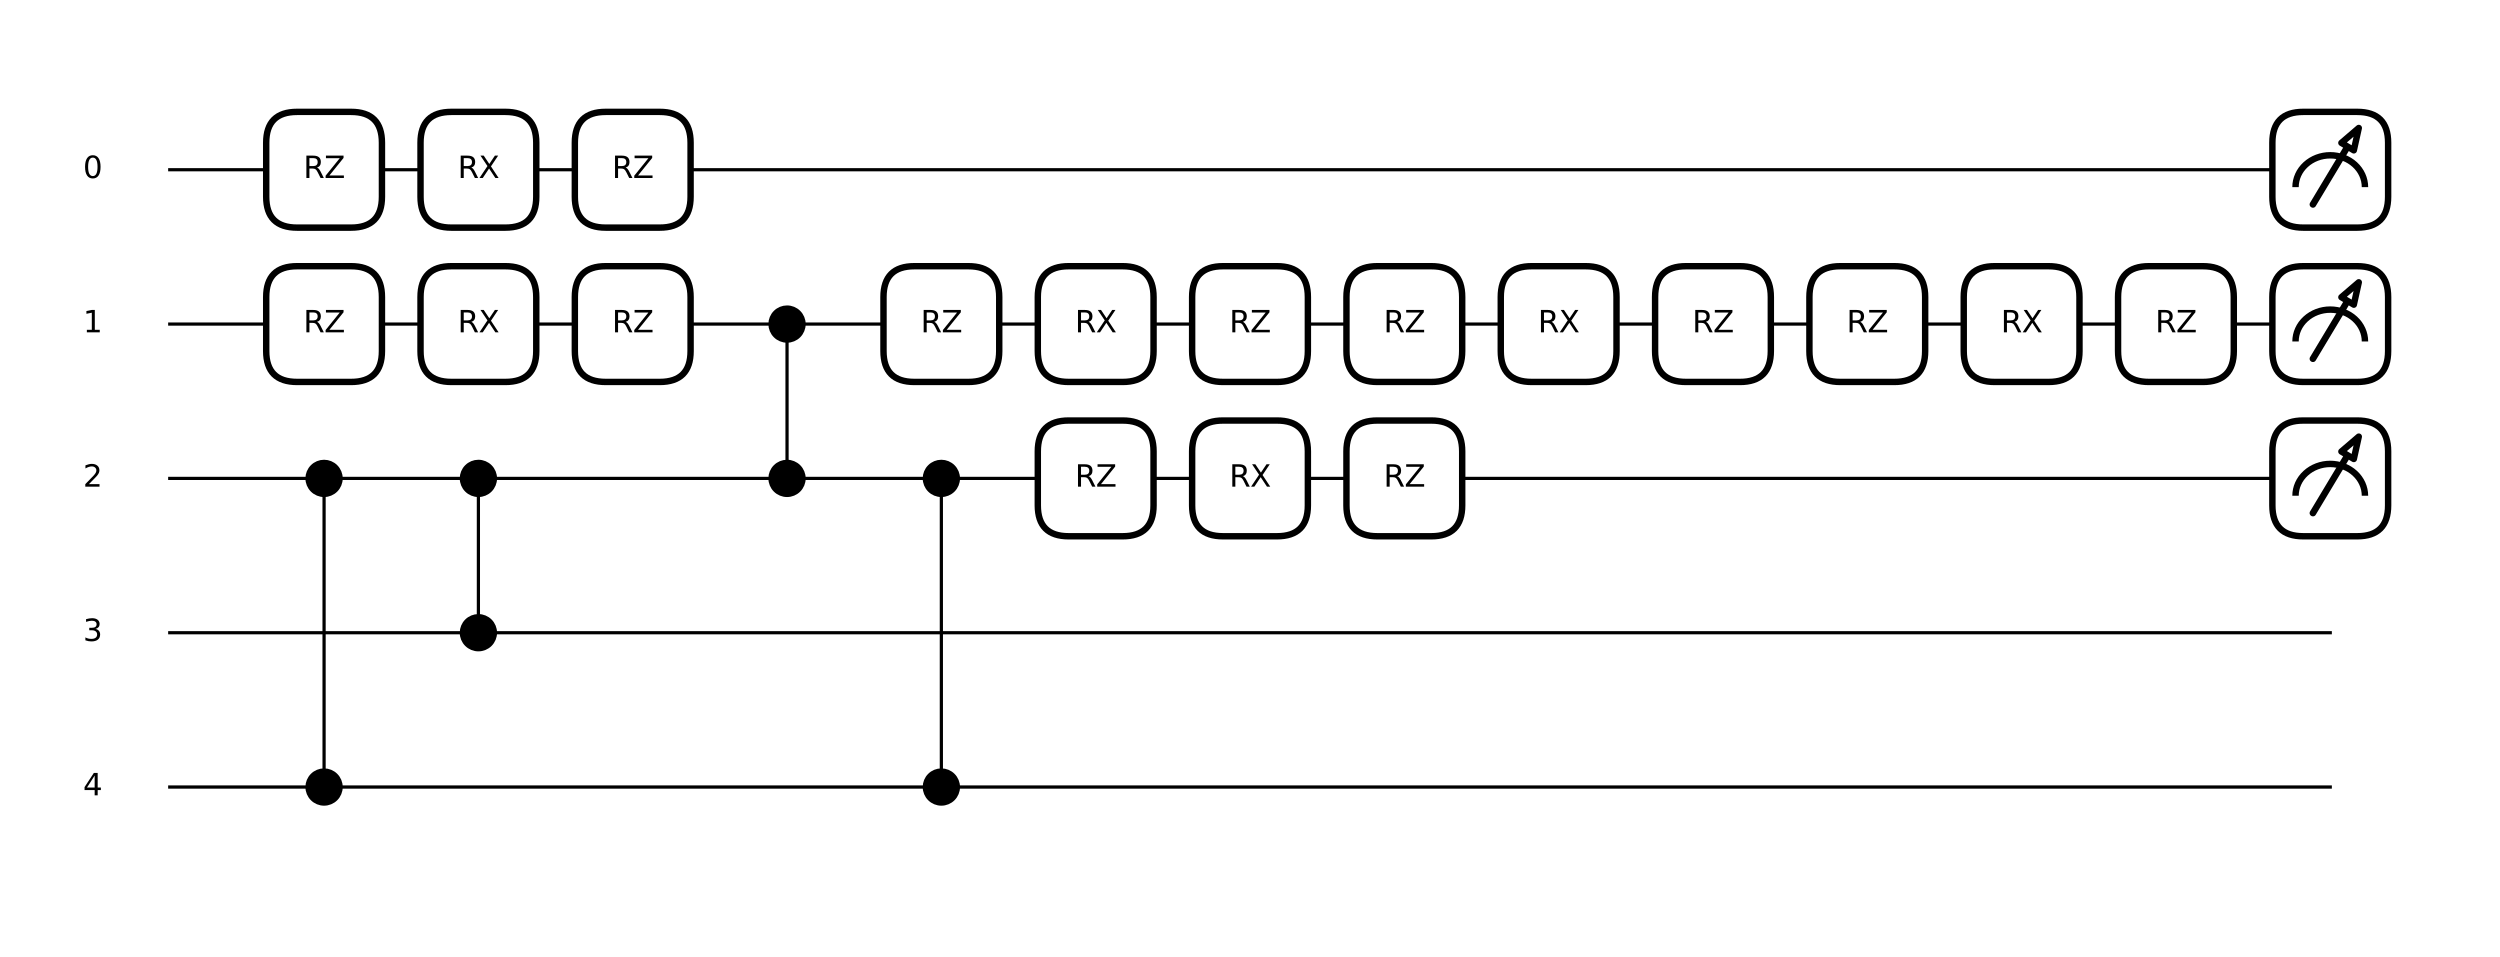 <?xml version="1.0" encoding="utf-8" standalone="no"?>
<!DOCTYPE svg PUBLIC "-//W3C//DTD SVG 1.1//EN"
  "http://www.w3.org/Graphics/SVG/1.1/DTD/svg11.dtd">
<svg xmlns:xlink="http://www.w3.org/1999/xlink" width="1166.4pt" height="446.4pt" viewBox="0 0 1166.4 446.4" xmlns="http://www.w3.org/2000/svg" version="1.1">
 <defs>
  <style type="text/css">*{stroke-linejoin: round; stroke-linecap: butt}</style>
 </defs>
 <g id="figure_1">
  <g id="patch_1">
   <path d="M 0 446.4 
L 1166.4 446.4 
L 1166.4 0 
L 0 0 
z
" style="fill: #ffffff"/>
  </g>
  <g id="axes_1">
   <g id="line2d_1">
    <path d="M 79.2 79.2 
L 1087.2 79.2 
" clip-path="url(#pa541adfd20)" style="fill: none; stroke: #000000; stroke-width: 1.5; stroke-linecap: square"/>
   </g>
   <g id="line2d_2">
    <path d="M 79.2 151.2 
L 1087.2 151.2 
" clip-path="url(#pa541adfd20)" style="fill: none; stroke: #000000; stroke-width: 1.5; stroke-linecap: square"/>
   </g>
   <g id="line2d_3">
    <path d="M 79.2 223.2 
L 1087.2 223.2 
" clip-path="url(#pa541adfd20)" style="fill: none; stroke: #000000; stroke-width: 1.5; stroke-linecap: square"/>
   </g>
   <g id="line2d_4">
    <path d="M 79.2 295.2 
L 1087.2 295.2 
" clip-path="url(#pa541adfd20)" style="fill: none; stroke: #000000; stroke-width: 1.5; stroke-linecap: square"/>
   </g>
   <g id="line2d_5">
    <path d="M 79.2 367.2 
L 1087.2 367.2 
" clip-path="url(#pa541adfd20)" style="fill: none; stroke: #000000; stroke-width: 1.5; stroke-linecap: square"/>
   </g>
   <g id="line2d_6">
    <path d="M 151.2 223.2 
L 151.2 367.2 
" clip-path="url(#pa541adfd20)" style="fill: none; stroke: #000000; stroke-width: 1.5; stroke-linecap: square"/>
   </g>
   <g id="line2d_7">
    <path d="M 223.2 223.2 
L 223.2 295.2 
" clip-path="url(#pa541adfd20)" style="fill: none; stroke: #000000; stroke-width: 1.5; stroke-linecap: square"/>
   </g>
   <g id="line2d_8">
    <path d="M 367.2 151.2 
L 367.2 223.2 
" clip-path="url(#pa541adfd20)" style="fill: none; stroke: #000000; stroke-width: 1.5; stroke-linecap: square"/>
   </g>
   <g id="line2d_9">
    <path d="M 439.2 223.2 
L 439.2 367.2 
" clip-path="url(#pa541adfd20)" style="fill: none; stroke: #000000; stroke-width: 1.5; stroke-linecap: square"/>
   </g>
   <g id="patch_2">
    <path d="M 1074.6 52.2 
L 1099.8 52.2 
Q 1114.2 52.2 1114.2 66.6 
L 1114.2 91.8 
Q 1114.2 106.2 1099.8 106.2 
L 1074.6 106.2 
Q 1060.2 106.2 1060.2 91.8 
L 1060.2 66.6 
Q 1060.2 52.2 1074.6 52.2 
z
" clip-path="url(#pa541adfd20)" style="fill: #ffffff; stroke: #000000; stroke-width: 3; stroke-linejoin: miter"/>
   </g>
   <g id="patch_3">
    <path d="M 1074.6 124.2 
L 1099.8 124.2 
Q 1114.2 124.2 1114.2 138.6 
L 1114.2 163.8 
Q 1114.2 178.2 1099.8 178.2 
L 1074.6 178.2 
Q 1060.2 178.2 1060.2 163.8 
L 1060.2 138.6 
Q 1060.2 124.2 1074.6 124.2 
z
" clip-path="url(#pa541adfd20)" style="fill: #ffffff; stroke: #000000; stroke-width: 3; stroke-linejoin: miter"/>
   </g>
   <g id="patch_4">
    <path d="M 1074.6 196.2 
L 1099.8 196.2 
Q 1114.2 196.2 1114.2 210.6 
L 1114.2 235.8 
Q 1114.2 250.2 1099.8 250.2 
L 1074.6 250.2 
Q 1060.2 250.2 1060.2 235.8 
L 1060.2 210.6 
Q 1060.2 196.2 1074.6 196.2 
z
" clip-path="url(#pa541adfd20)" style="fill: #ffffff; stroke: #000000; stroke-width: 3; stroke-linejoin: miter"/>
   </g>
   <g id="text_1">
    <!-- 0 -->
    <g transform="translate(38.746 83.063) scale(0.14 -0.14)">
     <defs>
      <path id="DejaVuSans-30" d="M 2034 4250 
Q 1547 4250 1301 3770 
Q 1056 3291 1056 2328 
Q 1056 1369 1301 889 
Q 1547 409 2034 409 
Q 2525 409 2770 889 
Q 3016 1369 3016 2328 
Q 3016 3291 2770 3770 
Q 2525 4250 2034 4250 
z
M 2034 4750 
Q 2819 4750 3233 4129 
Q 3647 3509 3647 2328 
Q 3647 1150 3233 529 
Q 2819 -91 2034 -91 
Q 1250 -91 836 529 
Q 422 1150 422 2328 
Q 422 3509 836 4129 
Q 1250 4750 2034 4750 
z
" transform="scale(0.016)"/>
     </defs>
     <use xlink:href="#DejaVuSans-30"/>
    </g>
   </g>
   <g id="text_2">
    <!-- 1 -->
    <g transform="translate(38.746 155.063) scale(0.14 -0.14)">
     <defs>
      <path id="DejaVuSans-31" d="M 794 531 
L 1825 531 
L 1825 4091 
L 703 3866 
L 703 4441 
L 1819 4666 
L 2450 4666 
L 2450 531 
L 3481 531 
L 3481 0 
L 794 0 
L 794 531 
z
" transform="scale(0.016)"/>
     </defs>
     <use xlink:href="#DejaVuSans-31"/>
    </g>
   </g>
   <g id="text_3">
    <!-- 2 -->
    <g transform="translate(38.746 227.063) scale(0.14 -0.14)">
     <defs>
      <path id="DejaVuSans-32" d="M 1228 531 
L 3431 531 
L 3431 0 
L 469 0 
L 469 531 
Q 828 903 1448 1529 
Q 2069 2156 2228 2338 
Q 2531 2678 2651 2914 
Q 2772 3150 2772 3378 
Q 2772 3750 2511 3984 
Q 2250 4219 1831 4219 
Q 1534 4219 1204 4116 
Q 875 4013 500 3803 
L 500 4441 
Q 881 4594 1212 4672 
Q 1544 4750 1819 4750 
Q 2544 4750 2975 4387 
Q 3406 4025 3406 3419 
Q 3406 3131 3298 2873 
Q 3191 2616 2906 2266 
Q 2828 2175 2409 1742 
Q 1991 1309 1228 531 
z
" transform="scale(0.016)"/>
     </defs>
     <use xlink:href="#DejaVuSans-32"/>
    </g>
   </g>
   <g id="text_4">
    <!-- 3 -->
    <g transform="translate(38.746 299.063) scale(0.14 -0.14)">
     <defs>
      <path id="DejaVuSans-33" d="M 2597 2516 
Q 3050 2419 3304 2112 
Q 3559 1806 3559 1356 
Q 3559 666 3084 287 
Q 2609 -91 1734 -91 
Q 1441 -91 1130 -33 
Q 819 25 488 141 
L 488 750 
Q 750 597 1062 519 
Q 1375 441 1716 441 
Q 2309 441 2620 675 
Q 2931 909 2931 1356 
Q 2931 1769 2642 2001 
Q 2353 2234 1838 2234 
L 1294 2234 
L 1294 2753 
L 1863 2753 
Q 2328 2753 2575 2939 
Q 2822 3125 2822 3475 
Q 2822 3834 2567 4026 
Q 2313 4219 1838 4219 
Q 1578 4219 1281 4162 
Q 984 4106 628 3988 
L 628 4550 
Q 988 4650 1302 4700 
Q 1616 4750 1894 4750 
Q 2613 4750 3031 4423 
Q 3450 4097 3450 3541 
Q 3450 3153 3228 2886 
Q 3006 2619 2597 2516 
z
" transform="scale(0.016)"/>
     </defs>
     <use xlink:href="#DejaVuSans-33"/>
    </g>
   </g>
   <g id="text_5">
    <!-- 4 -->
    <g transform="translate(38.746 371.063) scale(0.14 -0.14)">
     <defs>
      <path id="DejaVuSans-34" d="M 2419 4116 
L 825 1625 
L 2419 1625 
L 2419 4116 
z
M 2253 4666 
L 3047 4666 
L 3047 1625 
L 3713 1625 
L 3713 1100 
L 3047 1100 
L 3047 0 
L 2419 0 
L 2419 1100 
L 313 1100 
L 313 1709 
L 2253 4666 
z
" transform="scale(0.016)"/>
     </defs>
     <use xlink:href="#DejaVuSans-34"/>
    </g>
   </g>
   <g id="patch_5">
    <path d="M 151.2 360 
C 153.109 360 154.941 360.759 156.291 362.109 
C 157.641 363.459 158.4 365.291 158.4 367.2 
C 158.4 369.109 157.641 370.941 156.291 372.291 
C 154.941 373.641 153.109 374.4 151.2 374.4 
C 149.291 374.4 147.459 373.641 146.109 372.291 
C 144.759 370.941 144 369.109 144 367.2 
C 144 365.291 144.759 363.459 146.109 362.109 
C 147.459 360.759 149.291 360 151.2 360 
z
" clip-path="url(#pa541adfd20)" style="stroke: #000000; stroke-width: 3; stroke-linejoin: miter"/>
   </g>
   <g id="patch_6">
    <path d="M 151.2 216 
C 153.109 216 154.941 216.759 156.291 218.109 
C 157.641 219.459 158.4 221.291 158.4 223.2 
C 158.4 225.109 157.641 226.941 156.291 228.291 
C 154.941 229.641 153.109 230.4 151.2 230.4 
C 149.291 230.4 147.459 229.641 146.109 228.291 
C 144.759 226.941 144 225.109 144 223.2 
C 144 221.291 144.759 219.459 146.109 218.109 
C 147.459 216.759 149.291 216 151.2 216 
z
" clip-path="url(#pa541adfd20)" style="stroke: #000000; stroke-width: 3; stroke-linejoin: miter"/>
   </g>
   <g id="patch_7">
    <path d="M 223.2 216 
C 225.109 216 226.941 216.759 228.291 218.109 
C 229.641 219.459 230.4 221.291 230.4 223.2 
C 230.4 225.109 229.641 226.941 228.291 228.291 
C 226.941 229.641 225.109 230.4 223.2 230.4 
C 221.291 230.4 219.459 229.641 218.109 228.291 
C 216.759 226.941 216 225.109 216 223.2 
C 216 221.291 216.759 219.459 218.109 218.109 
C 219.459 216.759 221.291 216 223.2 216 
z
" clip-path="url(#pa541adfd20)" style="stroke: #000000; stroke-width: 3; stroke-linejoin: miter"/>
   </g>
   <g id="patch_8">
    <path d="M 223.2 288 
C 225.109 288 226.941 288.759 228.291 290.109 
C 229.641 291.459 230.4 293.291 230.4 295.2 
C 230.4 297.109 229.641 298.941 228.291 300.291 
C 226.941 301.641 225.109 302.4 223.2 302.4 
C 221.291 302.4 219.459 301.641 218.109 300.291 
C 216.759 298.941 216 297.109 216 295.2 
C 216 293.291 216.759 291.459 218.109 290.109 
C 219.459 288.759 221.291 288 223.2 288 
z
" clip-path="url(#pa541adfd20)" style="stroke: #000000; stroke-width: 3; stroke-linejoin: miter"/>
   </g>
   <g id="patch_9">
    <path d="M 367.2 144 
C 369.109 144 370.941 144.759 372.291 146.109 
C 373.641 147.459 374.4 149.291 374.4 151.2 
C 374.4 153.109 373.641 154.941 372.291 156.291 
C 370.941 157.641 369.109 158.4 367.2 158.4 
C 365.291 158.4 363.459 157.641 362.109 156.291 
C 360.759 154.941 360 153.109 360 151.2 
C 360 149.291 360.759 147.459 362.109 146.109 
C 363.459 144.759 365.291 144 367.2 144 
z
" clip-path="url(#pa541adfd20)" style="stroke: #000000; stroke-width: 3; stroke-linejoin: miter"/>
   </g>
   <g id="patch_10">
    <path d="M 367.2 216 
C 369.109 216 370.941 216.759 372.291 218.109 
C 373.641 219.459 374.4 221.291 374.4 223.2 
C 374.4 225.109 373.641 226.941 372.291 228.291 
C 370.941 229.641 369.109 230.4 367.2 230.4 
C 365.291 230.4 363.459 229.641 362.109 228.291 
C 360.759 226.941 360 225.109 360 223.2 
C 360 221.291 360.759 219.459 362.109 218.109 
C 363.459 216.759 365.291 216 367.2 216 
z
" clip-path="url(#pa541adfd20)" style="stroke: #000000; stroke-width: 3; stroke-linejoin: miter"/>
   </g>
   <g id="patch_11">
    <path d="M 439.2 360 
C 441.109 360 442.941 360.759 444.291 362.109 
C 445.641 363.459 446.4 365.291 446.4 367.2 
C 446.4 369.109 445.641 370.941 444.291 372.291 
C 442.941 373.641 441.109 374.4 439.2 374.4 
C 437.291 374.4 435.459 373.641 434.109 372.291 
C 432.759 370.941 432 369.109 432 367.2 
C 432 365.291 432.759 363.459 434.109 362.109 
C 435.459 360.759 437.291 360 439.2 360 
z
" clip-path="url(#pa541adfd20)" style="stroke: #000000; stroke-width: 3; stroke-linejoin: miter"/>
   </g>
   <g id="patch_12">
    <path d="M 439.2 216 
C 441.109 216 442.941 216.759 444.291 218.109 
C 445.641 219.459 446.4 221.291 446.4 223.2 
C 446.4 225.109 445.641 226.941 444.291 228.291 
C 442.941 229.641 441.109 230.4 439.2 230.4 
C 437.291 230.4 435.459 229.641 434.109 228.291 
C 432.759 226.941 432 225.109 432 223.2 
C 432 221.291 432.759 219.459 434.109 218.109 
C 435.459 216.759 437.291 216 439.2 216 
z
" clip-path="url(#pa541adfd20)" style="stroke: #000000; stroke-width: 3; stroke-linejoin: miter"/>
   </g>
   <g id="patch_13">
    <path d="M 1071 87.3 
C 1071 83.363 1072.708 79.583 1075.745 76.799 
C 1078.782 74.016 1082.905 72.45 1087.2 72.45 
C 1091.495 72.45 1095.618 74.016 1098.655 76.799 
C 1101.692 79.583 1103.4 83.363 1103.4 87.3 
" clip-path="url(#pa541adfd20)" style="fill: none; stroke: #000000; stroke-width: 3; stroke-linejoin: miter"/>
   </g>
   <g id="patch_14">
    <path d="M 1071 159.3 
C 1071 155.363 1072.708 151.583 1075.745 148.799 
C 1078.782 146.016 1082.905 144.45 1087.2 144.45 
C 1091.495 144.45 1095.618 146.016 1098.655 148.799 
C 1101.692 151.583 1103.4 155.363 1103.4 159.3 
" clip-path="url(#pa541adfd20)" style="fill: none; stroke: #000000; stroke-width: 3; stroke-linejoin: miter"/>
   </g>
   <g id="patch_15">
    <path d="M 1071 231.3 
C 1071 227.363 1072.708 223.583 1075.745 220.799 
C 1078.782 218.016 1082.905 216.45 1087.2 216.45 
C 1091.495 216.45 1095.618 218.016 1098.655 220.799 
C 1101.692 223.583 1103.4 227.363 1103.4 231.3 
" clip-path="url(#pa541adfd20)" style="fill: none; stroke: #000000; stroke-width: 3; stroke-linejoin: miter"/>
   </g>
   <g id="patch_16">
    <path d="M 138.6 124.2 
L 163.8 124.2 
Q 178.2 124.2 178.2 138.6 
L 178.2 163.8 
Q 178.2 178.2 163.8 178.2 
L 138.6 178.2 
Q 124.2 178.2 124.2 163.8 
L 124.2 138.6 
Q 124.2 124.2 138.6 124.2 
z
" clip-path="url(#pa541adfd20)" style="fill: #ffffff; stroke: #000000; stroke-width: 3; stroke-linejoin: miter"/>
   </g>
   <g id="patch_17">
    <path d="M 138.6 52.2 
L 163.8 52.2 
Q 178.2 52.2 178.2 66.6 
L 178.2 91.8 
Q 178.2 106.2 163.8 106.2 
L 138.6 106.2 
Q 124.2 106.2 124.2 91.8 
L 124.2 66.6 
Q 124.2 52.2 138.6 52.2 
z
" clip-path="url(#pa541adfd20)" style="fill: #ffffff; stroke: #000000; stroke-width: 3; stroke-linejoin: miter"/>
   </g>
   <g id="patch_18">
    <path d="M 210.6 124.2 
L 235.8 124.2 
Q 250.2 124.2 250.2 138.6 
L 250.2 163.8 
Q 250.2 178.2 235.8 178.2 
L 210.6 178.2 
Q 196.2 178.2 196.2 163.8 
L 196.2 138.6 
Q 196.2 124.2 210.6 124.2 
z
" clip-path="url(#pa541adfd20)" style="fill: #ffffff; stroke: #000000; stroke-width: 3; stroke-linejoin: miter"/>
   </g>
   <g id="patch_19">
    <path d="M 210.6 52.2 
L 235.8 52.2 
Q 250.2 52.2 250.2 66.6 
L 250.2 91.8 
Q 250.2 106.2 235.8 106.2 
L 210.6 106.2 
Q 196.2 106.2 196.2 91.8 
L 196.2 66.6 
Q 196.2 52.2 210.6 52.2 
z
" clip-path="url(#pa541adfd20)" style="fill: #ffffff; stroke: #000000; stroke-width: 3; stroke-linejoin: miter"/>
   </g>
   <g id="patch_20">
    <path d="M 282.6 124.2 
L 307.8 124.2 
Q 322.2 124.2 322.2 138.6 
L 322.2 163.8 
Q 322.2 178.2 307.8 178.2 
L 282.6 178.2 
Q 268.2 178.2 268.2 163.8 
L 268.2 138.6 
Q 268.2 124.2 282.6 124.2 
z
" clip-path="url(#pa541adfd20)" style="fill: #ffffff; stroke: #000000; stroke-width: 3; stroke-linejoin: miter"/>
   </g>
   <g id="patch_21">
    <path d="M 282.6 52.2 
L 307.8 52.2 
Q 322.2 52.2 322.2 66.6 
L 322.2 91.8 
Q 322.2 106.2 307.8 106.2 
L 282.6 106.2 
Q 268.2 106.2 268.2 91.8 
L 268.2 66.6 
Q 268.2 52.2 282.6 52.2 
z
" clip-path="url(#pa541adfd20)" style="fill: #ffffff; stroke: #000000; stroke-width: 3; stroke-linejoin: miter"/>
   </g>
   <g id="patch_22">
    <path d="M 426.6 124.2 
L 451.8 124.2 
Q 466.2 124.2 466.2 138.6 
L 466.2 163.8 
Q 466.2 178.2 451.8 178.2 
L 426.6 178.2 
Q 412.2 178.2 412.2 163.8 
L 412.2 138.6 
Q 412.2 124.2 426.6 124.2 
z
" clip-path="url(#pa541adfd20)" style="fill: #ffffff; stroke: #000000; stroke-width: 3; stroke-linejoin: miter"/>
   </g>
   <g id="patch_23">
    <path d="M 498.6 124.2 
L 523.8 124.2 
Q 538.2 124.2 538.2 138.6 
L 538.2 163.8 
Q 538.2 178.2 523.8 178.2 
L 498.6 178.2 
Q 484.2 178.2 484.2 163.8 
L 484.2 138.6 
Q 484.2 124.2 498.6 124.2 
z
" clip-path="url(#pa541adfd20)" style="fill: #ffffff; stroke: #000000; stroke-width: 3; stroke-linejoin: miter"/>
   </g>
   <g id="patch_24">
    <path d="M 498.6 196.2 
L 523.8 196.2 
Q 538.2 196.2 538.2 210.6 
L 538.2 235.8 
Q 538.2 250.2 523.8 250.2 
L 498.6 250.2 
Q 484.2 250.2 484.2 235.8 
L 484.2 210.6 
Q 484.2 196.2 498.6 196.2 
z
" clip-path="url(#pa541adfd20)" style="fill: #ffffff; stroke: #000000; stroke-width: 3; stroke-linejoin: miter"/>
   </g>
   <g id="patch_25">
    <path d="M 570.6 124.2 
L 595.8 124.2 
Q 610.2 124.2 610.2 138.6 
L 610.2 163.8 
Q 610.2 178.2 595.8 178.2 
L 570.6 178.2 
Q 556.2 178.2 556.2 163.8 
L 556.2 138.6 
Q 556.2 124.2 570.6 124.2 
z
" clip-path="url(#pa541adfd20)" style="fill: #ffffff; stroke: #000000; stroke-width: 3; stroke-linejoin: miter"/>
   </g>
   <g id="patch_26">
    <path d="M 570.6 196.2 
L 595.8 196.2 
Q 610.2 196.2 610.2 210.6 
L 610.2 235.8 
Q 610.2 250.2 595.8 250.2 
L 570.6 250.2 
Q 556.2 250.2 556.2 235.8 
L 556.2 210.6 
Q 556.2 196.2 570.6 196.2 
z
" clip-path="url(#pa541adfd20)" style="fill: #ffffff; stroke: #000000; stroke-width: 3; stroke-linejoin: miter"/>
   </g>
   <g id="patch_27">
    <path d="M 642.6 124.2 
L 667.8 124.2 
Q 682.2 124.2 682.2 138.6 
L 682.2 163.8 
Q 682.2 178.2 667.8 178.2 
L 642.6 178.2 
Q 628.2 178.2 628.2 163.8 
L 628.2 138.6 
Q 628.2 124.2 642.6 124.2 
z
" clip-path="url(#pa541adfd20)" style="fill: #ffffff; stroke: #000000; stroke-width: 3; stroke-linejoin: miter"/>
   </g>
   <g id="patch_28">
    <path d="M 642.6 196.2 
L 667.8 196.2 
Q 682.2 196.2 682.2 210.6 
L 682.2 235.8 
Q 682.2 250.2 667.8 250.2 
L 642.6 250.2 
Q 628.2 250.2 628.2 235.8 
L 628.2 210.6 
Q 628.2 196.2 642.6 196.2 
z
" clip-path="url(#pa541adfd20)" style="fill: #ffffff; stroke: #000000; stroke-width: 3; stroke-linejoin: miter"/>
   </g>
   <g id="patch_29">
    <path d="M 714.6 124.2 
L 739.8 124.2 
Q 754.2 124.2 754.2 138.6 
L 754.2 163.8 
Q 754.2 178.2 739.8 178.2 
L 714.6 178.2 
Q 700.2 178.2 700.2 163.8 
L 700.2 138.6 
Q 700.2 124.2 714.6 124.2 
z
" clip-path="url(#pa541adfd20)" style="fill: #ffffff; stroke: #000000; stroke-width: 3; stroke-linejoin: miter"/>
   </g>
   <g id="patch_30">
    <path d="M 786.6 124.2 
L 811.8 124.2 
Q 826.2 124.2 826.2 138.6 
L 826.2 163.8 
Q 826.2 178.2 811.8 178.2 
L 786.6 178.2 
Q 772.2 178.2 772.2 163.8 
L 772.2 138.6 
Q 772.2 124.2 786.6 124.2 
z
" clip-path="url(#pa541adfd20)" style="fill: #ffffff; stroke: #000000; stroke-width: 3; stroke-linejoin: miter"/>
   </g>
   <g id="patch_31">
    <path d="M 858.6 124.2 
L 883.8 124.2 
Q 898.2 124.2 898.2 138.6 
L 898.2 163.8 
Q 898.2 178.2 883.8 178.2 
L 858.6 178.2 
Q 844.2 178.2 844.2 163.8 
L 844.2 138.6 
Q 844.2 124.2 858.6 124.2 
z
" clip-path="url(#pa541adfd20)" style="fill: #ffffff; stroke: #000000; stroke-width: 3; stroke-linejoin: miter"/>
   </g>
   <g id="patch_32">
    <path d="M 930.6 124.2 
L 955.8 124.2 
Q 970.2 124.2 970.2 138.6 
L 970.2 163.8 
Q 970.2 178.2 955.8 178.2 
L 930.6 178.2 
Q 916.2 178.2 916.2 163.8 
L 916.2 138.6 
Q 916.2 124.2 930.6 124.2 
z
" clip-path="url(#pa541adfd20)" style="fill: #ffffff; stroke: #000000; stroke-width: 3; stroke-linejoin: miter"/>
   </g>
   <g id="patch_33">
    <path d="M 1002.6 124.2 
L 1027.8 124.2 
Q 1042.2 124.2 1042.2 138.6 
L 1042.2 163.8 
Q 1042.2 178.2 1027.8 178.2 
L 1002.6 178.2 
Q 988.2 178.2 988.2 163.8 
L 988.2 138.6 
Q 988.2 124.2 1002.6 124.2 
z
" clip-path="url(#pa541adfd20)" style="fill: #ffffff; stroke: #000000; stroke-width: 3; stroke-linejoin: miter"/>
   </g>
   <g id="patch_34">
    <path d="M 1100.509 59.718 
L 1092.406 66.664 
L 1095.269 68.381 
L 1079.069 95.381 
L 1079.131 95.419 
L 1095.331 68.419 
L 1098.194 70.136 
z
" clip-path="url(#pa541adfd20)" style="fill: #ffffff; stroke: #000000; stroke-width: 3; stroke-linejoin: miter"/>
   </g>
   <g id="patch_35">
    <path d="M 1100.509 131.718 
L 1092.406 138.664 
L 1095.269 140.381 
L 1079.069 167.381 
L 1079.131 167.419 
L 1095.331 140.419 
L 1098.194 142.136 
z
" clip-path="url(#pa541adfd20)" style="fill: #ffffff; stroke: #000000; stroke-width: 3; stroke-linejoin: miter"/>
   </g>
   <g id="patch_36">
    <path d="M 1100.509 203.718 
L 1092.406 210.664 
L 1095.269 212.381 
L 1079.069 239.381 
L 1079.131 239.419 
L 1095.331 212.419 
L 1098.194 214.136 
z
" clip-path="url(#pa541adfd20)" style="fill: #ffffff; stroke: #000000; stroke-width: 3; stroke-linejoin: miter"/>
   </g>
   <g id="text_6">
    <!-- RZ -->
    <g transform="translate(141.541 155.063) scale(0.14 -0.14)">
     <defs>
      <path id="DejaVuSans-52" d="M 2841 2188 
Q 3044 2119 3236 1894 
Q 3428 1669 3622 1275 
L 4263 0 
L 3584 0 
L 2988 1197 
Q 2756 1666 2539 1819 
Q 2322 1972 1947 1972 
L 1259 1972 
L 1259 0 
L 628 0 
L 628 4666 
L 2053 4666 
Q 2853 4666 3247 4331 
Q 3641 3997 3641 3322 
Q 3641 2881 3436 2590 
Q 3231 2300 2841 2188 
z
M 1259 4147 
L 1259 2491 
L 2053 2491 
Q 2509 2491 2742 2702 
Q 2975 2913 2975 3322 
Q 2975 3731 2742 3939 
Q 2509 4147 2053 4147 
L 1259 4147 
z
" transform="scale(0.016)"/>
      <path id="DejaVuSans-5a" d="M 359 4666 
L 4025 4666 
L 4025 4184 
L 1075 531 
L 4097 531 
L 4097 0 
L 288 0 
L 288 481 
L 3238 4134 
L 359 4134 
L 359 4666 
z
" transform="scale(0.016)"/>
     </defs>
     <use xlink:href="#DejaVuSans-52"/>
     <use xlink:href="#DejaVuSans-5a" x="69.482"/>
    </g>
   </g>
   <g id="text_7">
    <!-- RZ -->
    <g transform="translate(141.541 83.063) scale(0.14 -0.14)">
     <use xlink:href="#DejaVuSans-52"/>
     <use xlink:href="#DejaVuSans-5a" x="69.482"/>
    </g>
   </g>
   <g id="text_8">
    <!-- RX -->
    <g transform="translate(213.541 155.063) scale(0.14 -0.14)">
     <defs>
      <path id="DejaVuSans-58" d="M 403 4666 
L 1081 4666 
L 2241 2931 
L 3406 4666 
L 4084 4666 
L 2584 2425 
L 4184 0 
L 3506 0 
L 2194 1984 
L 872 0 
L 191 0 
L 1856 2491 
L 403 4666 
z
" transform="scale(0.016)"/>
     </defs>
     <use xlink:href="#DejaVuSans-52"/>
     <use xlink:href="#DejaVuSans-58" x="69.482"/>
    </g>
   </g>
   <g id="text_9">
    <!-- RX -->
    <g transform="translate(213.541 83.063) scale(0.14 -0.14)">
     <use xlink:href="#DejaVuSans-52"/>
     <use xlink:href="#DejaVuSans-58" x="69.482"/>
    </g>
   </g>
   <g id="text_10">
    <!-- RZ -->
    <g transform="translate(285.541 155.063) scale(0.14 -0.14)">
     <use xlink:href="#DejaVuSans-52"/>
     <use xlink:href="#DejaVuSans-5a" x="69.482"/>
    </g>
   </g>
   <g id="text_11">
    <!-- RZ -->
    <g transform="translate(285.541 83.063) scale(0.14 -0.14)">
     <use xlink:href="#DejaVuSans-52"/>
     <use xlink:href="#DejaVuSans-5a" x="69.482"/>
    </g>
   </g>
   <g id="text_12">
    <!-- RZ -->
    <g transform="translate(429.541 155.063) scale(0.14 -0.14)">
     <use xlink:href="#DejaVuSans-52"/>
     <use xlink:href="#DejaVuSans-5a" x="69.482"/>
    </g>
   </g>
   <g id="text_13">
    <!-- RX -->
    <g transform="translate(501.541 155.063) scale(0.14 -0.14)">
     <use xlink:href="#DejaVuSans-52"/>
     <use xlink:href="#DejaVuSans-58" x="69.482"/>
    </g>
   </g>
   <g id="text_14">
    <!-- RZ -->
    <g transform="translate(501.541 227.063) scale(0.14 -0.14)">
     <use xlink:href="#DejaVuSans-52"/>
     <use xlink:href="#DejaVuSans-5a" x="69.482"/>
    </g>
   </g>
   <g id="text_15">
    <!-- RZ -->
    <g transform="translate(573.541 155.063) scale(0.14 -0.14)">
     <use xlink:href="#DejaVuSans-52"/>
     <use xlink:href="#DejaVuSans-5a" x="69.482"/>
    </g>
   </g>
   <g id="text_16">
    <!-- RX -->
    <g transform="translate(573.541 227.063) scale(0.14 -0.14)">
     <use xlink:href="#DejaVuSans-52"/>
     <use xlink:href="#DejaVuSans-58" x="69.482"/>
    </g>
   </g>
   <g id="text_17">
    <!-- RZ -->
    <g transform="translate(645.541 155.063) scale(0.14 -0.14)">
     <use xlink:href="#DejaVuSans-52"/>
     <use xlink:href="#DejaVuSans-5a" x="69.482"/>
    </g>
   </g>
   <g id="text_18">
    <!-- RZ -->
    <g transform="translate(645.541 227.063) scale(0.14 -0.14)">
     <use xlink:href="#DejaVuSans-52"/>
     <use xlink:href="#DejaVuSans-5a" x="69.482"/>
    </g>
   </g>
   <g id="text_19">
    <!-- RX -->
    <g transform="translate(717.541 155.063) scale(0.14 -0.14)">
     <use xlink:href="#DejaVuSans-52"/>
     <use xlink:href="#DejaVuSans-58" x="69.482"/>
    </g>
   </g>
   <g id="text_20">
    <!-- RZ -->
    <g transform="translate(789.541 155.063) scale(0.14 -0.14)">
     <use xlink:href="#DejaVuSans-52"/>
     <use xlink:href="#DejaVuSans-5a" x="69.482"/>
    </g>
   </g>
   <g id="text_21">
    <!-- RZ -->
    <g transform="translate(861.541 155.063) scale(0.14 -0.14)">
     <use xlink:href="#DejaVuSans-52"/>
     <use xlink:href="#DejaVuSans-5a" x="69.482"/>
    </g>
   </g>
   <g id="text_22">
    <!-- RX -->
    <g transform="translate(933.541 155.063) scale(0.14 -0.14)">
     <use xlink:href="#DejaVuSans-52"/>
     <use xlink:href="#DejaVuSans-58" x="69.482"/>
    </g>
   </g>
   <g id="text_23">
    <!-- RZ -->
    <g transform="translate(1005.541 155.063) scale(0.14 -0.14)">
     <use xlink:href="#DejaVuSans-52"/>
     <use xlink:href="#DejaVuSans-5a" x="69.482"/>
    </g>
   </g>
  </g>
 </g>
 <defs>
  <clipPath id="pa541adfd20">
   <rect x="7.2" y="7.2" width="1152" height="432"/>
  </clipPath>
 </defs>
</svg>
